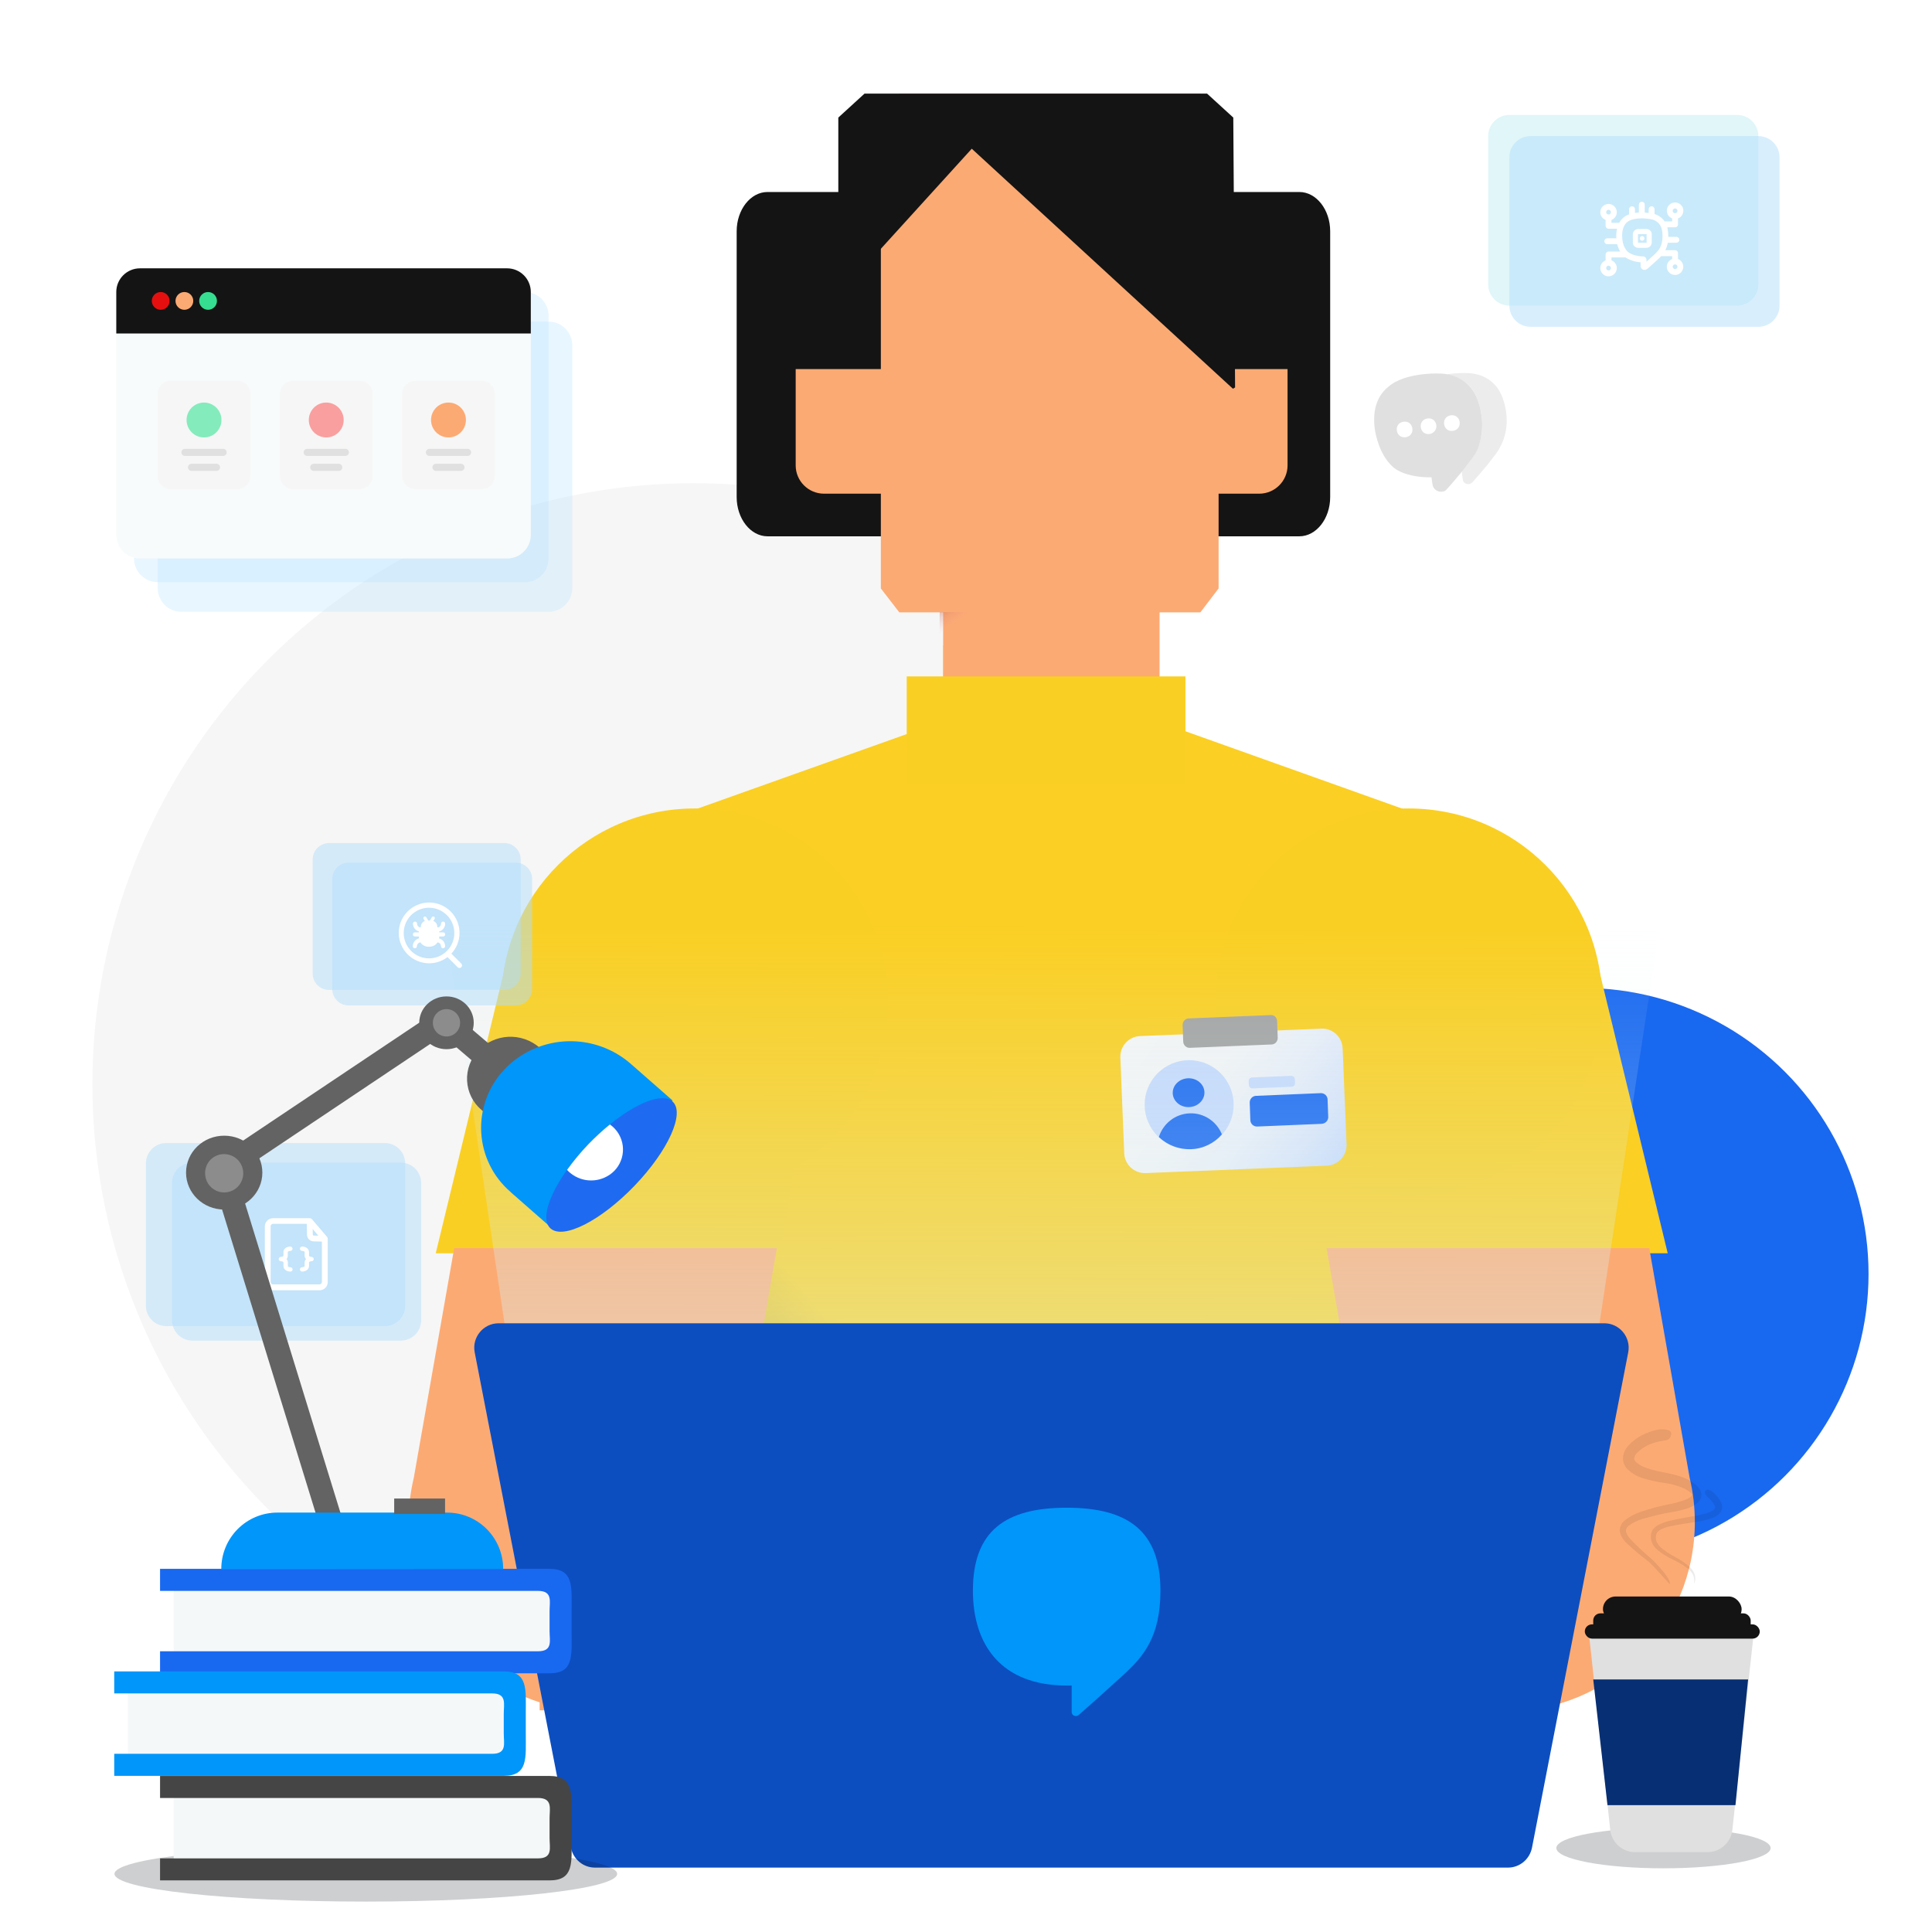 <svg width="1080" height="1080" viewBox="0 0 1080 1080" fill="none" xmlns="http://www.w3.org/2000/svg">
<g clip-path="url(#clip0_10272_1630)">
<circle cx="884.659" cy="712.111" r="159.871" fill="#1968F0"/>
<circle opacity="0.3" cx="387.724" cy="606.19" r="336.075" fill="#E0E0E0"/>
<path d="M882.838 563.017C874.722 513.342 842.089 472.649 797.958 457.068L646.458 402.994V360.835H527.254V402.994L507.978 409.96L375.754 457.068C331.623 472.832 298.99 513.525 290.874 563.017L241.332 863.082H527.423H646.796H932.38L882.838 563.017Z" fill="#FBCF23"/>
<path d="M391.308 643.12V862.533L569.523 863.266L391.308 643.12Z" fill="url(#paint0_linear_10272_1630)"/>
<path d="M572.005 299.797H726.35C735.82 299.797 743.578 289.917 743.578 277.856V129.272C743.578 117.21 735.82 107.33 726.35 107.33H572.005C562.535 107.33 554.777 117.21 554.777 129.272V277.856C554.777 289.917 562.535 299.797 572.005 299.797Z" fill="#141414"/>
<path d="M429.03 299.797H583.375C592.846 299.797 600.603 289.917 600.603 277.856V129.272C600.603 117.21 592.846 107.33 583.375 107.33H429.03C419.56 107.33 411.802 117.21 411.802 129.272V277.856C411.802 289.917 419.56 299.797 429.03 299.797Z" fill="#141414"/>
<path fill-rule="evenodd" clip-rule="evenodd" d="M537.44 52.34H502.734L492.403 65.721V328.942L502.734 342.323H527.231V395.114H548.301H625.964H648.21V342.323H670.995L681.204 328.942V65.721L670.995 52.34H637.879H537.44Z" fill="#FCAA73"/>
<path d="M460.63 275.968H505.286V206.313H444.797V260.174C444.797 268.881 451.901 275.968 460.63 275.968Z" fill="#FCAA73"/>
<path d="M703.914 275.968H659.257V206.313H719.747V260.174C719.747 268.881 712.642 275.968 703.914 275.968Z" fill="#FCAA73"/>
<path d="M674.776 52.34L689.416 65.721L690.418 216.578L689.215 217.311L543.223 83.135L468.623 165.254V65.721L483.263 52.34H674.776Z" fill="#141414"/>
<path d="M670.626 269.916H633.965V212.543H683.64V257.085C683.64 264.234 677.774 269.916 670.626 269.916Z" fill="#FCAA73"/>
<path d="M570.908 342.144H525.266V360.474H570.908V342.144Z" fill="url(#paint1_linear_10272_1630)"/>
<path d="M506.867 378.112H662.673V438.602H506.867V378.112Z" fill="#FACF23"/>
<path d="M739.813 700.596L714.266 545.609L892.245 535.39L932.269 700.596H739.813Z" fill="#FBCF23"/>
<path d="M895.651 560.089C895.651 619.818 847.231 668.239 787.501 668.239C727.772 668.239 679.351 619.818 679.351 560.089C679.351 500.359 727.772 451.939 787.501 451.939C847.231 451.939 895.651 500.359 895.651 560.089Z" fill="#FACF23"/>
<path fill-rule="evenodd" clip-rule="evenodd" d="M921.938 697.701L944.529 826.114C946.422 834.039 947.424 842.31 947.424 850.815C947.424 909.322 899.995 956.751 841.488 956.751C837.404 956.751 833.373 956.52 829.409 956.07H482.185V782.349H756.242L741.574 697.701H921.938Z" fill="#FCAA73"/>
<path d="M738.567 575.028L637.328 579.174C630.993 579.405 626.041 584.818 626.271 591.152L628.459 644.709C628.69 651.044 634.103 655.996 640.437 655.766L741.677 651.619C748.011 651.389 752.964 645.976 752.734 639.641L750.545 586.085C750.315 579.635 744.902 574.682 738.567 575.028Z" fill="url(#paint2_linear_10272_1630)"/>
<path d="M664.737 642.402C678.477 642.402 689.615 631.264 689.615 617.524C689.615 603.785 678.477 592.646 664.737 592.646C650.997 592.646 639.859 603.785 639.859 617.524C639.859 631.264 650.997 642.402 664.737 642.402Z" fill="#C5D9FB"/>
<path d="M664.756 618.88C669.65 618.68 673.47 614.911 673.289 610.462C673.107 606.013 668.992 602.568 664.098 602.768C659.204 602.968 655.384 606.737 655.566 611.186C655.748 615.635 659.862 619.08 664.756 618.88Z" fill="#1968F0"/>
<path d="M665.777 642.404C672.687 642.174 678.907 638.949 683.053 634.112C680.174 626.971 673.033 622.018 664.97 622.364C656.793 622.709 650.113 628.238 647.809 635.609C652.416 639.986 658.751 642.634 665.777 642.404Z" fill="#1968F0"/>
<path d="M738.799 628.238L702.864 629.735C700.791 629.851 698.948 628.238 698.948 626.05L698.603 616.49C698.488 614.417 700.1 612.574 702.288 612.574L738.223 611.077C740.296 610.962 742.139 612.574 742.139 614.763L742.485 624.322C742.6 626.395 740.872 628.123 738.799 628.238Z" fill="#1968F0"/>
<path d="M721.984 607.508L700.216 608.43C699.064 608.43 698.143 607.624 698.143 606.472L698.028 604.399C698.028 603.247 698.834 602.325 699.986 602.325L721.754 601.404C722.906 601.404 723.827 602.21 723.827 603.362L723.942 605.435C723.942 606.587 723.136 607.508 721.984 607.508Z" fill="#C5D9FB"/>
<path d="M710.337 567.425L664.428 569.304C662.472 569.422 661.092 571.066 661.092 572.946L661.437 582.343C661.552 584.339 663.163 585.749 665.004 585.749L710.912 583.87C712.868 583.752 714.249 582.108 714.249 580.228L713.904 570.831C713.904 568.834 712.293 567.308 710.337 567.425Z" fill="#A3A3A3"/>
<path d="M436.033 700.596L461.58 545.609L283.601 535.39L243.577 700.596H436.033Z" fill="#FACF23"/>
<path d="M280.195 560.089C280.195 619.818 328.616 668.239 388.345 668.239C448.075 668.239 496.495 619.818 496.495 560.089C496.495 500.359 448.075 451.939 388.345 451.939C328.616 451.939 280.195 500.359 280.195 560.089Z" fill="#FACF23"/>
<path fill-rule="evenodd" clip-rule="evenodd" d="M253.904 697.701L231.313 826.115C229.42 834.04 228.418 842.31 228.418 850.815C228.418 897.91 259.149 937.828 301.653 951.608V956.07H322.274C326.239 956.52 330.269 956.751 334.354 956.751C338.438 956.751 342.469 956.52 346.433 956.07H662.72V782.349H419.599L434.267 697.701H253.904Z" fill="#FCAA73"/>
<path d="M954.375 341.956L851.097 1023.84H324.171L223.001 341.956H954.375Z" fill="url(#paint3_linear_10272_1630)"/>
<path fill-rule="evenodd" clip-rule="evenodd" d="M440.676 739.719H278.711C270.199 739.719 263.772 747.535 265.336 755.871L319.185 1033.06C320.575 1039.48 326.133 1044 332.561 1044H386.826H788.718H842.984C849.411 1044 854.97 1039.48 856.359 1033.06L910.209 755.871C911.772 747.535 905.345 739.719 896.833 739.719H734.868H440.676Z" fill="#0C4EC0"/>
<path d="M596.276 842.818C562.158 842.818 543.858 855.69 543.858 889.188C543.858 919.119 559.367 942.226 596.276 942.226C597.207 942.226 599.068 942.226 599.068 942.226C599.068 946.569 599.068 952.152 599.068 956.959C599.068 958.2 599.998 959.286 601.394 959.286C602.48 959.286 602.79 958.82 603.72 958.045C610.234 952.462 629.464 934.938 629.464 934.938C639.079 925.788 648.694 914.932 648.694 889.188C648.694 855.69 630.395 842.818 596.276 842.818Z" fill="#0096FA"/>
<path opacity="0.5" d="M96.172 661.305C96.172 655.027 101.261 649.938 107.539 649.938H224.055C230.333 649.938 235.422 655.027 235.422 661.305V738.035C235.422 744.313 230.333 749.402 224.055 749.402H107.539C101.261 749.402 96.172 744.313 96.172 738.035V661.305Z" fill="#B2DFFD"/>
<path opacity="0.5" d="M81.557 650.344C81.557 644.066 86.647 638.977 92.924 638.977H215.124C221.402 638.977 226.491 644.066 226.491 650.344V729.916C226.491 736.194 221.402 741.283 215.124 741.283H92.924C86.647 741.283 81.557 736.194 81.557 729.916V650.344Z" fill="#B2DFFD"/>
<path opacity="0.6" d="M839.929 222.351C836.993 214.268 830.416 209.258 821.481 208.622C817.763 208.387 813.731 208.564 809.748 209.102C809.386 209.151 809.024 209.2 808.662 209.249C816.97 210.707 823.547 215.717 826.121 223.849C829.713 234.056 829.273 244.439 825.183 252.366C823.451 255.918 820.897 258.844 818.656 261.36L817.403 263.004C817.403 263.004 817.403 263.004 817.09 263.415L817.726 268.122C817.971 269.932 819.566 270.823 821.377 270.578C822.101 270.48 822.414 270.069 823.089 269.609C825.33 267.094 828.511 263.346 831.378 260.009L832.63 258.364C834.822 255.487 837.376 252.561 838.795 249.42C842.934 241.855 843.423 231.834 839.929 222.351Z" fill="#E0E0E0"/>
<path d="M826.12 223.848C823.086 215.041 815.688 209.404 806.029 208.867C802.31 208.632 797.916 208.857 793.933 209.396C788.502 210.13 780.996 211.882 776.054 216.237C769.4 221.561 766.905 230.379 768.735 241.192C769.929 247.299 772.552 255.793 779.227 261.527C784.57 265.598 793.241 267.007 800.219 266.801L800.757 270.784C801.1 273.319 803.566 275.197 806.1 274.855L806.462 274.806C807.549 274.659 808.224 274.199 808.85 273.377C812.393 269.58 814.898 266.291 817.452 263.365L818.704 261.721C820.896 258.844 823.45 255.918 825.231 252.727C829.273 244.438 829.663 233.693 826.12 223.848ZM785.763 244.421C783.229 244.763 781.173 243.198 780.831 240.663C780.488 238.129 782.054 236.073 784.588 235.731C787.123 235.388 789.178 236.954 789.521 239.488C789.864 242.023 788.298 244.078 785.763 244.421ZM799.16 242.61C796.626 242.952 794.571 241.387 794.228 238.852C793.885 236.317 795.451 234.262 797.986 233.92C800.52 233.577 802.575 235.143 802.918 237.677C803.261 240.212 801.333 242.316 799.16 242.61ZM812.196 240.848C809.661 241.19 807.606 239.625 807.263 237.09C806.92 234.555 808.486 232.5 811.021 232.158C813.555 231.815 815.611 233.381 815.953 235.915C816.296 238.45 814.73 240.505 812.196 240.848Z" fill="#E0E0E0"/>
<path opacity="0.5" d="M831.906 76.084C831.906 69.542 837.21 64.239 843.751 64.239H971.084C977.625 64.239 982.929 69.542 982.929 76.084V158.998C982.929 165.54 977.625 170.843 971.084 170.843H843.751C837.21 170.843 831.906 165.54 831.906 158.998V76.084Z" fill="#C3EEF4"/>
<path opacity="0.5" d="M843.751 87.929C843.751 81.387 849.054 76.084 855.596 76.084H982.928C989.47 76.084 994.773 81.387 994.773 87.929V170.843C994.773 177.384 989.47 182.688 982.928 182.688H855.596C849.054 182.688 843.751 177.384 843.751 170.843V87.929Z" fill="#B2DFFD"/>
<path fill-rule="evenodd" clip-rule="evenodd" d="M939.309 145.515C938.922 145.206 938.489 144.959 938.025 144.783V141.493C938.025 141.056 937.852 140.638 937.543 140.33C937.235 140.021 936.817 139.848 936.38 139.848H930.943C931.591 138.534 932.05 137.136 932.309 135.694H937.112C937.549 135.694 937.967 135.52 938.276 135.212C938.584 134.903 938.757 134.485 938.757 134.049C938.757 133.612 938.584 133.194 938.276 132.885C937.967 132.577 937.549 132.403 937.112 132.403H932.588C932.625 130.878 932.498 129.353 932.21 127.855C932.16 127.592 932.095 127.328 932.029 127.073H936.38C936.817 127.073 937.235 126.9 937.543 126.591C937.852 126.283 938.025 125.864 938.025 125.428V122.097C938.49 121.92 938.923 121.67 939.309 121.357C940.014 120.778 940.532 120.003 940.797 119.131C941.063 118.258 941.063 117.326 940.799 116.453C940.535 115.579 940.018 114.804 939.314 114.225C938.609 113.645 937.749 113.287 936.841 113.197C935.628 113.079 934.418 113.446 933.474 114.216C932.529 114.986 931.927 116.098 931.799 117.31C931.693 118.319 931.924 119.336 932.455 120.201C932.986 121.067 933.787 121.733 934.735 122.097V123.742H930.524C929.164 121.789 927.184 120.354 924.905 119.67V116.948C924.905 116.511 924.732 116.093 924.424 115.784C924.115 115.476 923.697 115.302 923.26 115.302C922.824 115.302 922.406 115.476 922.097 115.784C921.789 116.093 921.615 116.511 921.615 116.948V119.037C920.9 118.938 920.168 118.864 919.427 118.823V114.406C919.427 113.97 919.254 113.551 918.945 113.243C918.637 112.934 918.218 112.761 917.782 112.761C917.346 112.761 916.927 112.934 916.619 113.243C916.31 113.551 916.137 113.97 916.137 114.406V118.807C915.493 118.807 914.815 118.904 914.127 119.003L914.127 119.003L913.949 119.029V116.948C913.949 116.511 913.776 116.093 913.467 115.784C913.159 115.476 912.74 115.302 912.304 115.302C911.868 115.302 911.449 115.476 911.141 115.784C910.832 116.093 910.659 116.511 910.659 116.948V119.843C909.941 120.093 909.251 120.418 908.602 120.814C907.14 121.738 905.949 123.032 905.148 124.564H900.829V122.919C901.58 122.642 902.244 122.171 902.754 121.554C903.332 120.848 903.688 119.987 903.777 119.079C903.866 118.17 903.683 117.256 903.253 116.452C902.822 115.647 902.163 114.989 901.358 114.559C900.553 114.129 899.639 113.948 898.731 114.037C897.823 114.127 896.962 114.484 896.257 115.063C895.551 115.642 895.034 116.417 894.769 117.29C894.504 118.163 894.504 119.095 894.768 119.968C895.033 120.841 895.551 121.616 896.256 122.196C896.644 122.505 897.076 122.755 897.539 122.936V126.226C897.539 126.662 897.712 127.081 898.021 127.389C898.329 127.698 898.748 127.871 899.184 127.871H903.93C903.597 129.352 903.453 130.87 903.502 132.387C903.502 132.65 903.502 132.913 903.544 133.21H898.477C898.04 133.21 897.622 133.383 897.313 133.691C897.005 134 896.831 134.418 896.831 134.855C896.831 135.291 897.005 135.709 897.313 136.018C897.622 136.327 898.04 136.5 898.477 136.5H904.029C904.372 137.944 904.926 139.33 905.674 140.613H899.184C898.748 140.613 898.329 140.786 898.021 141.094C897.712 141.403 897.539 141.821 897.539 142.258V145.548C896.571 145.924 895.758 146.614 895.231 147.508C894.703 148.401 894.491 149.447 894.63 150.475C894.769 151.504 895.249 152.456 895.995 153.178C896.74 153.9 897.707 154.35 898.74 154.456H899.2C900.074 154.454 900.928 154.204 901.665 153.735C902.401 153.266 902.99 152.598 903.362 151.808C903.734 151.019 903.875 150.139 903.767 149.273C903.659 148.406 903.308 147.588 902.754 146.913C902.244 146.296 901.58 145.825 900.829 145.548V143.903H908.323C908.429 143.915 908.537 143.915 908.643 143.903C911.188 145.499 914.093 146.432 917.091 146.617V148.657C917.091 149.247 917.325 149.813 917.741 150.231C918.157 150.648 918.722 150.884 919.312 150.886H919.518C919.975 150.844 920.408 150.663 920.76 150.368C922.076 149.241 923.803 147.744 925.498 146.165L926.222 145.499C927.044 144.758 927.867 143.993 928.607 143.179H934.735V144.824C933.796 145.179 932.997 145.83 932.462 146.679C931.926 147.528 931.681 148.529 931.766 149.529C931.878 150.67 932.409 151.728 933.258 152.498C934.106 153.269 935.21 153.697 936.356 153.7C936.506 153.708 936.657 153.708 936.808 153.7C937.716 153.609 938.576 153.251 939.281 152.672C939.985 152.092 940.502 151.317 940.766 150.444C941.03 149.57 941.03 148.639 940.764 147.766C940.499 146.893 939.981 146.118 939.276 145.54L939.309 145.515ZM936.504 116.503C936.677 116.52 936.846 116.57 937 116.652C937.154 116.734 937.29 116.846 937.4 116.98C937.516 117.118 937.603 117.278 937.654 117.451C937.705 117.624 937.719 117.805 937.696 117.984C937.669 118.301 937.526 118.597 937.296 118.816C937.066 119.036 936.764 119.164 936.446 119.177H936.249C935.898 119.143 935.576 118.971 935.352 118.7C935.129 118.428 935.022 118.079 935.056 117.729C935.09 117.379 935.261 117.056 935.533 116.833C935.804 116.609 936.153 116.502 936.504 116.536V116.503ZM898.164 117.745C898.274 117.611 898.411 117.499 898.564 117.417C898.718 117.335 898.887 117.285 899.061 117.268H899.192C899.493 117.273 899.783 117.38 900.015 117.573C900.29 117.792 900.468 118.111 900.508 118.461C900.542 118.811 900.435 119.16 900.212 119.432C900.103 119.568 899.967 119.681 899.813 119.763C899.659 119.845 899.49 119.894 899.316 119.909H899.266H899.118C898.835 119.899 898.563 119.795 898.345 119.613C898.211 119.503 898.1 119.368 898.018 119.216C897.936 119.064 897.885 118.896 897.868 118.724C897.836 118.372 897.942 118.021 898.164 117.745ZM900.508 149.982C900.483 150.233 900.386 150.472 900.229 150.67C900.072 150.868 899.861 151.017 899.622 151.1C899.383 151.182 899.126 151.194 898.88 151.135C898.634 151.076 898.411 150.947 898.236 150.765C898.061 150.583 897.941 150.354 897.892 150.106C897.843 149.858 897.865 149.601 897.957 149.366C898.049 149.13 898.207 148.926 898.411 148.777C898.615 148.628 898.858 148.541 899.11 148.526H899.316C899.666 148.563 899.987 148.737 900.21 149.009C900.434 149.282 900.541 149.631 900.508 149.982ZM924.001 143.006L923.252 143.689C922.273 144.602 921.286 145.482 920.381 146.28V145.268C920.381 145.013 920.331 144.761 920.234 144.525C920.136 144.29 919.993 144.076 919.813 143.896C919.633 143.715 919.419 143.572 919.183 143.475C918.948 143.377 918.695 143.327 918.44 143.327C915.52 143.327 911.448 142.324 909.663 140.465C907.426 138.137 906.867 134.707 906.793 132.239C906.719 129.771 907.089 125.617 910.379 123.61C912.024 122.607 914.599 122.064 917.733 122.064C919.484 122.06 921.231 122.231 922.948 122.574C924.45 122.805 925.844 123.498 926.933 124.558C928.023 125.619 928.755 126.992 929.027 128.488C929.668 131.778 929.561 136.368 927.324 139.56C926.339 140.821 925.225 141.976 924.001 143.006ZM937.4 149.924C937.236 150.127 937.016 150.276 936.767 150.354C936.518 150.432 936.252 150.434 936.001 150.361C935.751 150.289 935.528 150.143 935.359 149.944C935.191 149.745 935.086 149.5 935.056 149.241C935.039 149.068 935.056 148.893 935.107 148.726C935.158 148.559 935.241 148.404 935.352 148.27C935.463 148.135 935.599 148.024 935.753 147.942C935.907 147.861 936.075 147.81 936.249 147.794H936.446C936.729 147.808 936.999 147.912 937.219 148.09C937.354 148.2 937.466 148.336 937.548 148.49C937.63 148.644 937.68 148.813 937.696 148.986C937.724 149.326 937.618 149.662 937.4 149.924ZM920.373 128.003H915.751C914.961 128.003 914.204 128.317 913.645 128.875C913.087 129.433 912.773 130.191 912.773 130.981V135.603C912.782 136.387 913.099 137.136 913.657 137.688C914.214 138.239 914.967 138.548 915.751 138.548H920.373C921.163 138.548 921.921 138.234 922.479 137.676C923.037 137.118 923.351 136.36 923.351 135.57V130.981C923.351 130.191 923.037 129.433 922.479 128.875C921.921 128.317 921.163 128.003 920.373 128.003ZM920.472 135.603C920.472 135.63 920.462 135.655 920.443 135.673C920.425 135.692 920.4 135.702 920.373 135.702H915.751C915.724 135.702 915.699 135.692 915.681 135.673C915.662 135.655 915.652 135.63 915.652 135.603V130.981C915.652 130.954 915.662 130.929 915.681 130.911C915.699 130.892 915.724 130.882 915.751 130.882H920.373C920.4 130.882 920.425 130.892 920.443 130.911C920.462 130.929 920.472 130.954 920.472 130.981V135.603ZM917.534 132.035C917.703 131.976 917.883 131.954 918.062 131.968C918.388 131.994 918.692 132.142 918.914 132.382C919.135 132.622 919.258 132.937 919.258 133.263C919.258 133.59 919.135 133.905 918.914 134.145C918.692 134.385 918.388 134.533 918.062 134.559C917.883 134.573 917.703 134.55 917.534 134.492C917.364 134.433 917.209 134.34 917.077 134.218C916.945 134.096 916.84 133.949 916.768 133.784C916.696 133.62 916.659 133.443 916.659 133.263C916.659 133.084 916.696 132.907 916.768 132.742C916.84 132.578 916.945 132.43 917.077 132.309C917.209 132.187 917.364 132.094 917.534 132.035Z" fill="white"/>
<path opacity="0.5" d="M185.759 491.371C185.759 486.334 189.841 482.252 194.878 482.252H288.346C293.382 482.252 297.465 486.334 297.465 491.371V552.923C297.465 557.959 293.382 562.042 288.346 562.042H194.878C189.841 562.042 185.759 557.959 185.759 552.923V491.371Z" fill="#B2DFFD"/>
<path opacity="0.5" d="M174.797 480.409C174.797 475.373 178.88 471.29 183.916 471.29H281.944C286.98 471.29 291.063 475.373 291.063 480.409V544.241C291.063 549.277 286.98 553.36 281.944 553.36H183.916C178.88 553.36 174.797 549.277 174.797 544.241V480.409Z" fill="#B2DFFD"/>
<path fill-rule="evenodd" clip-rule="evenodd" d="M252.309 533.1L257.879 538.656L257.872 538.699C258.004 538.831 258.109 538.988 258.18 539.16C258.252 539.333 258.288 539.517 258.288 539.704C258.288 539.891 258.252 540.076 258.18 540.248C258.109 540.421 258.004 540.577 257.872 540.709C257.74 540.841 257.583 540.946 257.411 541.018C257.238 541.089 257.053 541.126 256.867 541.126C256.68 541.126 256.495 541.089 256.323 541.018C256.15 540.946 255.993 540.841 255.861 540.709L250.178 535.026C246.69 537.677 242.313 538.878 237.961 538.379C233.609 537.88 229.618 535.718 226.821 532.346C224.025 528.974 222.639 524.652 222.954 520.282C223.269 515.913 225.259 511.834 228.51 508.897C231.761 505.961 236.021 504.393 240.4 504.523C244.779 504.653 248.938 506.469 252.01 509.593C255.081 512.716 256.827 516.906 256.883 521.286C256.939 525.667 255.3 529.899 252.309 533.1ZM228.053 513.744C226.502 516.072 225.677 518.808 225.681 521.605V521.577C225.682 523.437 226.049 525.278 226.762 526.996C227.475 528.714 228.52 530.275 229.836 531.589C231.152 532.904 232.714 533.946 234.433 534.656C236.153 535.366 237.995 535.731 239.855 535.729C242.652 535.723 245.385 534.889 247.708 533.33C250.031 531.771 251.839 529.559 252.905 526.972C253.971 524.386 254.246 521.542 253.695 518.799C253.144 516.056 251.792 513.539 249.811 511.564C247.829 509.59 245.307 508.247 242.562 507.706C239.818 507.165 236.975 507.45 234.392 508.524C231.809 509.599 229.603 511.415 228.053 513.744ZM248.526 515.505C248.742 515.721 248.863 516.014 248.863 516.319C248.863 517.309 248.538 518.27 247.937 519.056C247.336 519.842 246.493 520.408 245.538 520.667V521.186H247.733C248.039 521.186 248.331 521.307 248.547 521.523C248.763 521.739 248.884 522.032 248.884 522.337C248.884 522.642 248.763 522.935 248.547 523.151C248.331 523.367 248.039 523.488 247.733 523.488H245.538V523.793C245.528 524.055 245.499 524.317 245.453 524.575C246.419 524.823 247.276 525.386 247.888 526.174C248.5 526.963 248.833 527.932 248.835 528.93C248.835 529.235 248.713 529.528 248.497 529.744C248.282 529.96 247.989 530.081 247.684 530.081C247.378 530.081 247.086 529.96 246.87 529.744C246.654 529.528 246.533 529.235 246.533 528.93C246.522 528.4 246.32 527.892 245.963 527.5C245.607 527.108 245.12 526.859 244.593 526.799C244.102 527.542 243.434 528.153 242.649 528.575C241.864 528.998 240.987 529.22 240.096 529.221H239.499C238.608 529.22 237.731 528.998 236.946 528.575C236.161 528.153 235.493 527.542 235.002 526.799C234.475 526.859 233.988 527.108 233.632 527.5C233.275 527.892 233.073 528.4 233.062 528.93C233.062 529.235 232.941 529.528 232.725 529.744C232.509 529.96 232.217 530.081 231.911 530.081C231.606 530.081 231.313 529.96 231.098 529.744C230.882 529.528 230.76 529.235 230.76 528.93C230.764 527.928 231.101 526.956 231.718 526.167C232.336 525.378 233.199 524.818 234.171 524.575C234.152 524.315 234.152 524.053 234.171 523.793V523.488H231.94C231.635 523.488 231.342 523.367 231.126 523.151C230.91 522.935 230.789 522.642 230.789 522.337C230.789 522.032 230.91 521.739 231.126 521.523C231.342 521.307 231.635 521.186 231.94 521.186H234.171V520.667C233.216 520.408 232.373 519.842 231.772 519.056C231.171 518.27 230.846 517.309 230.846 516.319C230.846 516.014 230.967 515.721 231.183 515.505C231.399 515.29 231.691 515.168 231.997 515.168C232.302 515.168 232.595 515.29 232.811 515.505C233.026 515.721 233.148 516.014 233.148 516.319C233.142 516.801 233.296 517.271 233.585 517.656C233.874 518.042 234.282 518.321 234.746 518.451C234.903 518.355 235.081 518.299 235.265 518.287V518.031C235.267 517.336 235.48 516.657 235.876 516.085C236.271 515.513 236.831 515.074 237.481 514.827L236.771 513.669C236.652 513.464 236.618 513.219 236.678 512.989C236.738 512.759 236.886 512.562 237.091 512.44C237.295 512.321 237.539 512.288 237.768 512.348C237.997 512.408 238.193 512.556 238.313 512.76L239.393 514.593H240.316L241.396 512.76C241.454 512.656 241.533 512.565 241.627 512.491C241.721 512.418 241.829 512.364 241.944 512.333C242.059 512.302 242.179 512.294 242.297 512.31C242.415 512.326 242.529 512.366 242.632 512.426C242.734 512.487 242.824 512.568 242.895 512.663C242.966 512.759 243.018 512.868 243.046 512.983C243.075 513.099 243.08 513.22 243.061 513.337C243.043 513.455 243.001 513.568 242.938 513.669L242.227 514.827C242.878 515.074 243.437 515.513 243.833 516.085C244.229 516.657 244.442 517.336 244.444 518.031V518.287C244.629 518.3 244.809 518.356 244.97 518.451C245.432 518.32 245.839 518.04 246.126 517.655C246.414 517.269 246.567 516.8 246.561 516.319C246.561 516.014 246.682 515.721 246.898 515.505C247.114 515.29 247.407 515.168 247.712 515.168C248.017 515.168 248.31 515.29 248.526 515.505Z" fill="white"/>
<path fill-rule="evenodd" clip-rule="evenodd" d="M183.166 692.314C183.17 692.278 183.17 692.243 183.166 692.208C183.143 692.075 183.108 691.945 183.061 691.818C183.006 691.703 182.937 691.594 182.858 691.494V691.453L174.324 681.474C174.227 681.362 174.115 681.263 173.991 681.182H173.934C173.822 681.118 173.702 681.069 173.577 681.036C173.547 681.032 173.517 681.032 173.488 681.036C173.369 681.003 173.246 680.986 173.122 680.987H152.604C151.396 680.987 150.237 681.467 149.383 682.321C148.529 683.175 148.049 684.334 148.049 685.542V716.802C148.072 717.995 148.562 719.132 149.414 719.968C150.265 720.805 151.411 721.274 152.604 721.276H178.668C179.875 721.274 181.033 720.793 181.886 719.939C182.74 719.086 183.221 717.928 183.223 716.721V692.46C183.208 692.409 183.189 692.361 183.166 692.314ZM175.396 690.69C175.252 690.688 175.115 690.63 175.013 690.528C174.912 690.426 174.854 690.289 174.852 690.146L174.795 687.02L177.97 690.747L175.396 690.69ZM179.935 716.672C179.935 717.019 179.797 717.351 179.552 717.597C179.306 717.842 178.974 717.979 178.627 717.979H152.604C152.257 717.979 151.925 717.842 151.68 717.597C151.435 717.351 151.297 717.019 151.297 716.672V685.461C151.297 685.114 151.435 684.781 151.68 684.536C151.925 684.291 152.257 684.153 152.604 684.153H171.49L171.604 690.227C171.623 691.21 172.023 692.147 172.72 692.841C173.416 693.535 174.356 693.931 175.339 693.946L179.951 694.051L179.935 716.672ZM160.886 702.008V699.864C160.886 699.718 161.389 699.264 162.315 699.264C162.638 699.264 162.948 699.135 163.176 698.907C163.404 698.678 163.533 698.369 163.533 698.046C163.533 697.723 163.404 697.413 163.176 697.184C162.948 696.956 162.638 696.828 162.315 696.828C160.147 696.828 158.45 698.159 158.45 699.864V702.008C158.45 702.162 157.938 702.609 157.021 702.609C156.698 702.609 156.388 702.737 156.16 702.966C155.931 703.194 155.803 703.504 155.803 703.827C155.803 704.15 155.931 704.46 156.16 704.688C156.388 704.916 156.698 705.045 157.021 705.045C157.938 705.045 158.45 705.491 158.45 705.637V707.789C158.45 709.486 160.147 710.834 162.347 710.834C162.67 710.834 162.98 710.706 163.208 710.477C163.437 710.249 163.565 709.939 163.565 709.616C163.565 709.293 163.437 708.983 163.208 708.755C162.98 708.526 162.67 708.398 162.347 708.398C161.422 708.398 160.918 707.952 160.918 707.805V705.637C160.905 704.959 160.632 704.311 160.155 703.827C160.622 703.336 160.883 702.685 160.886 702.008ZM172.741 702.008C172.741 702.162 173.252 702.609 174.17 702.609C174.493 702.609 174.802 702.737 175.031 702.966C175.259 703.194 175.388 703.504 175.388 703.827C175.388 704.15 175.259 704.46 175.031 704.688C174.802 704.916 174.493 705.045 174.17 705.045C173.252 705.045 172.741 705.491 172.741 705.637V707.789C172.741 709.486 171.044 710.818 168.876 710.818C168.553 710.818 168.243 710.689 168.015 710.461C167.786 710.233 167.658 709.923 167.658 709.6C167.658 709.277 167.786 708.967 168.015 708.739C168.243 708.51 168.553 708.382 168.876 708.382C169.801 708.382 170.305 707.935 170.305 707.789V705.637C170.318 704.959 170.591 704.311 171.068 703.827C170.589 703.341 170.316 702.69 170.305 702.008V699.864C170.305 699.718 169.801 699.264 168.876 699.264C168.553 699.264 168.243 699.135 168.015 698.907C167.786 698.678 167.658 698.369 167.658 698.046C167.658 697.723 167.786 697.413 168.015 697.184C168.243 696.956 168.553 696.828 168.876 696.828C171.044 696.828 172.741 698.159 172.741 699.864V702.008Z" fill="white"/>
<g opacity="0.2" filter="url(#filter0_f_10272_1630)">
<path d="M345 1047.5C345 1056.06 282.096 1063 204.5 1063C126.904 1063 64 1056.06 64 1047.5C64 1038.94 126.904 1032 204.5 1032C282.096 1032 345 1038.94 345 1047.5Z" fill="#0A0F1A"/>
</g>
<path d="M289.458 933.094H97.08V880.726H289.458C295.8 880.726 301.883 883.245 306.367 887.729C310.852 892.214 313.371 898.296 313.371 904.638V909.261C313.35 915.59 310.821 921.652 306.339 926.119C301.857 930.586 295.787 933.095 289.458 933.094Z" fill="#F5F8F9"/>
<path fill-rule="evenodd" clip-rule="evenodd" d="M300.725 889.314H89.47V876.999H307.215C320.871 876.999 319.53 887.027 319.53 900.653V911.732C319.53 925.496 320.89 935.386 307.215 935.386H89.47V923.071H300.725C309.13 923.071 307.215 917.258 307.215 911.732V900.653C307.215 895.228 309.07 889.314 300.725 889.314Z" fill="#1968F0"/>
<path d="M289.459 1048.86H97.081V996.494H289.459C295.801 996.494 301.883 999.013 306.367 1003.5C310.852 1007.98 313.371 1014.06 313.371 1020.41V1025.03C313.35 1031.36 310.822 1037.42 306.339 1041.89C301.857 1046.35 295.787 1048.86 289.459 1048.86Z" fill="#F5F8F9"/>
<path fill-rule="evenodd" clip-rule="evenodd" d="M300.725 1005.08H89.47V992.768H307.215C320.871 992.768 319.53 1002.8 319.53 1016.42V1027.5C319.53 1041.26 320.89 1051.15 307.215 1051.15H89.47V1038.84H300.725C309.13 1038.84 307.215 1033.03 307.215 1027.5V1016.42C307.215 1011 309.07 1005.08 300.725 1005.08Z" fill="#454545"/>
<path d="M263.848 990.412H71.47V938.043H263.848C270.19 938.043 276.273 940.563 280.757 945.047C285.242 949.532 287.761 955.614 287.761 961.956V966.579C287.74 972.908 285.211 978.969 280.729 983.437C276.247 987.904 270.176 990.412 263.848 990.412Z" fill="#F5F8F9"/>
<path fill-rule="evenodd" clip-rule="evenodd" d="M275.115 946.632H63.859V934.317H281.605C295.26 934.317 293.92 944.344 293.92 957.971V969.05C293.92 982.814 295.28 992.704 281.605 992.704H63.859V980.389H275.115C283.52 980.389 281.605 974.576 281.605 969.05V957.971C281.605 952.546 283.459 946.632 275.115 946.632Z" fill="#0096FA"/>
<g opacity="0.2" filter="url(#filter1_f_10272_1630)">
<path d="M989.795 1033.07C989.795 1039.32 962.978 1044.39 929.898 1044.39C896.818 1044.39 870.001 1039.32 870.001 1033.07C870.001 1026.82 896.818 1021.75 929.898 1021.75C962.978 1021.75 989.795 1026.82 989.795 1033.07Z" fill="#0A0F1A"/>
</g>
<path opacity="0.08" d="M933.387 885.574C933.387 885.574 923.522 874.527 921.71 873.033C917.131 869.646 912.776 865.967 908.674 862.02C907.889 861.171 907.2 860.239 906.617 859.241C906.054 858.33 905.686 857.313 905.537 856.253C905.378 855.147 905.522 854.018 905.955 852.987C906.431 851.866 907.159 850.868 908.081 850.069C910.762 847.877 913.838 846.215 917.144 845.171C922.649 843.264 928.287 841.766 934.014 840.689C936.633 840.167 939.208 839.447 941.717 838.535C943.058 838.068 944.307 837.374 945.412 836.485C945.623 836.31 945.8 836.098 945.935 835.86C945.95 835.791 945.95 835.72 945.935 835.652C945.935 835.652 945.935 835.652 945.935 835.443C945.832 835.231 945.703 835.033 945.552 834.853C943.896 833.311 941.938 832.128 939.8 831.379C937.023 830.267 934.12 829.497 931.156 829.086C926.669 828.534 922.246 827.557 917.946 826.167C915.016 825.245 912.327 823.692 910.068 821.616C909.17 820.728 908.449 819.679 907.942 818.524C907.456 817.432 907.218 816.245 907.245 815.05C907.362 812.775 908.204 810.597 909.65 808.832C912.743 805.185 916.747 802.417 921.257 800.807C923.06 800.089 924.928 799.543 926.834 799.174L928.228 799C930.703 799 935.199 799 934.084 802.474C933.247 805.114 931.609 805.08 929.03 805.497L928.019 805.67C926.524 805.941 925.055 806.336 923.627 806.851C920.226 808.021 917.163 810.001 914.704 812.618C914.09 813.344 913.681 814.219 913.519 815.155C913.506 815.465 913.566 815.774 913.693 816.058C913.871 816.515 914.144 816.929 914.495 817.274C916.081 818.718 917.959 819.807 920.002 820.47C927.392 823.249 934.502 823.18 941.927 826.341C944.899 827.498 947.551 829.344 949.665 831.726C950.132 832.309 950.497 832.967 950.745 833.671C951.05 834.42 951.169 835.23 951.094 836.034C951.043 836.868 950.792 837.679 950.362 838.396C949.923 839.117 949.369 839.762 948.723 840.307C947.131 841.539 945.339 842.491 943.425 843.121C940.639 844.04 937.783 844.737 934.886 845.205C929.341 846.134 923.858 847.399 918.468 848.992C915.616 849.795 912.927 851.088 910.521 852.814C909.969 853.254 909.507 853.797 909.162 854.412C908.96 854.871 908.877 855.372 908.918 855.871C908.992 856.517 909.194 857.143 909.51 857.712C909.94 858.528 910.454 859.296 911.044 860.005C914.856 864.041 918.907 867.846 923.174 871.4C924.952 873.068 934.467 882.691 933.387 885.574Z" fill="black"/>
<path opacity="0.08" d="M946.892 885.209C946.892 885.209 946.892 884.65 947.067 884.58C947.233 883.127 947.004 881.656 946.403 880.321C945.777 879.081 944.911 877.977 943.854 877.075C941.174 875.025 938.282 873.269 935.226 871.839C932.006 870.375 928.999 868.484 926.284 866.218C925.054 865.134 924.087 863.786 923.455 862.274C922.825 860.626 922.692 858.83 923.071 857.107C923.256 856.144 923.703 855.25 924.363 854.524C925.039 853.776 925.829 853.14 926.703 852.639C928.785 851.525 931.005 850.692 933.305 850.16C938.614 848.869 943.784 848.135 949.337 847.053C951.506 846.653 953.634 846.057 955.695 845.273C956.385 845.001 957.042 844.65 957.651 844.226C958.031 843.981 958.343 843.645 958.559 843.248C958.718 842.974 958.78 842.654 958.733 842.341C958.62 841.74 958.382 841.169 958.035 840.665C957.267 839.535 956.376 838.493 955.38 837.558C954.297 836.511 952.132 834.765 953.389 833.229C954.647 831.693 957.231 833.823 958.314 834.835C959.566 836.015 960.658 837.353 961.563 838.815C962.176 839.773 962.558 840.861 962.68 841.992C962.784 843.033 962.565 844.081 962.052 844.994C961.529 845.855 960.826 846.594 959.991 847.158C959.1 847.732 958.152 848.211 957.162 848.589C954.892 849.401 952.554 850.008 950.176 850.405C944.832 851.347 939.487 851.941 934.178 853.093C932.153 853.474 930.191 854.132 928.345 855.047C927.719 855.353 927.151 855.767 926.668 856.269C926.309 856.643 926.045 857.098 925.9 857.596C925.55 858.852 925.55 860.18 925.9 861.436C926.355 862.647 927.07 863.743 927.996 864.647C930.471 866.849 933.218 868.726 936.169 870.233C939.286 871.836 942.185 873.83 944.797 876.167C945.901 877.252 946.759 878.562 947.312 880.007C947.8 881.516 947.8 883.141 947.312 884.65C947.312 884.65 946.892 885.279 946.892 885.209Z" fill="black"/>
<rect x="896.055" y="892.456" width="77.519" height="14.127" rx="7.064" fill="#141414"/>
<rect x="890.62" y="901.874" width="88.023" height="14.127" rx="4" fill="#141414"/>
<path fill-rule="evenodd" clip-rule="evenodd" d="M888.265 913.646L900.13 1022.87C900.902 1029.97 906.902 1035.36 914.049 1035.36H931.914H936.624H954.49C961.636 1035.36 967.636 1029.97 968.408 1022.87L980.273 913.646H936.624H931.914H888.265Z" fill="#E0E0E0"/>
<path fill-rule="evenodd" clip-rule="evenodd" d="M890.625 938.826L898.594 1009.1H931.697H936.127H970.136L977.199 938.826H936.127H931.697H890.625Z" fill="#072F73"/>
<rect x="885.912" y="908.031" width="97.804" height="7.969" rx="3.985" fill="#141414"/>
<path d="M304.435 619.688C306.555 617.436 308.197 614.774 309.262 611.865C310.327 608.956 310.793 605.859 310.632 602.764C310.47 599.668 309.684 596.638 308.321 593.857C306.959 591.076 305.049 588.602 302.706 586.585L301.574 585.592C296.739 581.419 290.495 579.268 284.129 579.584C277.763 579.899 271.761 582.657 267.358 587.289C265.222 589.532 263.565 592.191 262.49 595.102C261.415 598.013 260.944 601.114 261.106 604.215C261.268 607.316 262.059 610.351 263.432 613.133C264.805 615.914 266.729 618.385 269.087 620.391L270.22 621.384C275.054 625.558 281.298 627.708 287.664 627.393C294.03 627.077 300.033 624.319 304.435 619.688Z" fill="#636363"/>
<path d="M285.392 666.342L308.985 687.031L375.975 615.178L352.382 594.49C344.475 587.681 334.699 583.442 324.345 582.334C313.99 581.226 303.545 583.3 294.389 588.283C289.696 590.813 285.447 594.097 281.81 598.007C277.431 602.648 274.037 608.137 271.836 614.138C269.635 620.14 268.673 626.529 269.008 632.917C269.344 639.304 270.969 645.556 273.786 651.292C276.602 657.028 280.551 662.127 285.392 666.28V666.342Z" fill="#0096FA"/>
<path d="M307.749 686.7C314.872 693.093 335.912 682.417 354.729 662.825C373.545 643.232 383.077 622.15 375.954 615.757C370.334 610.688 356.005 616.295 340.956 628.564C336.734 632.012 332.713 635.7 328.913 639.612C324.57 644.148 320.553 648.987 316.89 654.094C306.494 668.721 302.376 681.858 307.749 686.7Z" fill="#1E6BF1"/>
<path d="M316.973 653.99C319.751 656.99 323.443 658.977 327.467 659.64C331.491 660.302 335.62 659.603 339.206 657.652C341.228 656.584 343.013 655.116 344.455 653.337C345.897 651.557 346.965 649.503 347.596 647.297C348.227 645.092 348.407 642.781 348.126 640.503C347.845 638.226 347.107 636.029 345.959 634.046C344.698 631.869 342.976 629.997 340.915 628.563C336.708 632.012 332.7 635.701 328.913 639.611C324.603 644.117 320.613 648.922 316.973 653.99Z" fill="white"/>
<path fill-rule="evenodd" clip-rule="evenodd" d="M248.451 562.253L116.308 650.704L178.929 853.837L191.626 849.923L131.919 656.243L247.478 578.892L269.652 597.824L278.279 587.719L248.451 562.253Z" fill="#636363"/>
<path d="M249.591 586.502C241.177 586.502 234.357 579.898 234.357 571.751C234.357 563.604 241.177 557 249.591 557C258.005 557 264.825 563.604 264.825 571.751C264.825 579.898 258.005 586.502 249.591 586.502Z" fill="#636363"/>
<path d="M241.974 571.75C241.974 573.781 242.777 575.728 244.205 577.163C245.634 578.599 247.571 579.405 249.592 579.405C251.612 579.405 253.549 578.599 254.978 577.163C256.406 575.728 257.209 573.781 257.209 571.75C257.209 569.72 256.406 567.773 254.978 566.338C253.549 564.902 251.612 564.095 249.592 564.095C247.571 564.095 245.634 564.902 244.205 566.338C242.777 567.773 241.974 569.72 241.974 571.75Z" fill="#8C8C8C"/>
<path d="M123.702 877.017H281.274C281.274 868.671 277.975 860.667 272.103 854.766C266.231 848.864 258.266 845.549 249.961 845.549H155.014C146.71 845.549 138.745 848.864 132.873 854.766C127.001 860.667 123.702 868.671 123.702 877.017Z" fill="#0096FA"/>
<path d="M220.357 837.688H248.788V846.336H220.357V837.688Z" fill="#636363"/>
<path d="M125.328 676.148C113.549 676.148 104 666.904 104 655.5C104 644.097 113.549 634.853 125.328 634.853C137.107 634.853 146.656 644.097 146.656 655.5C146.656 666.904 137.107 676.148 125.328 676.148Z" fill="#636363"/>
<path d="M114.664 655.5C114.59 657.634 115.153 659.741 116.279 661.552C117.405 663.362 119.043 664.794 120.984 665.662C122.925 666.531 125.08 666.797 127.172 666.426C129.265 666.056 131.199 665.066 132.728 663.583C134.257 662.1 135.31 660.192 135.752 658.104C136.194 656.015 136.006 653.842 135.211 651.862C134.416 649.882 133.05 648.185 131.29 646.99C129.529 645.796 127.453 645.157 125.328 645.155C123.952 645.131 122.585 645.379 121.304 645.885C120.023 646.392 118.854 647.147 117.864 648.107C116.874 649.068 116.081 650.215 115.532 651.484C114.983 652.752 114.688 654.117 114.664 655.5Z" fill="#8C8C8C"/>
<path opacity="0.3" d="M74.932 176.484C74.932 169.171 80.86 163.243 88.173 163.243H293.413C300.726 163.243 306.654 169.171 306.654 176.484V312.207C306.654 319.52 300.726 325.448 293.413 325.448H88.173C80.861 325.448 74.932 319.52 74.932 312.207V176.484Z" fill="#B2DFFD"/>
<path opacity="0.3" d="M88.173 193.036C88.173 185.723 94.101 179.794 101.414 179.794H306.654C313.967 179.794 319.895 185.723 319.895 193.036V328.759C319.895 336.072 313.967 342 306.654 342H101.414C94.101 342 88.173 336.072 88.173 328.759V193.036Z" fill="#B2DFFD"/>
<path d="M65 163.241C65 155.928 70.928 150 78.241 150H283.481C290.794 150 296.722 155.928 296.722 163.241V298.964C296.722 306.277 290.794 312.206 283.481 312.206H78.241C70.928 312.206 65 306.277 65 298.964V163.241Z" fill="#F8FBFB"/>
<path d="M65 163.241C65 155.928 70.928 150 78.241 150H283.481C290.794 150 296.722 155.928 296.722 163.241V186.413H65V163.241Z" fill="#141414"/>
<path d="M224.83 220.111L224.83 266.157C224.83 270.145 228.062 273.377 232.05 273.377L269.387 273.377C273.375 273.377 276.607 270.145 276.607 266.157L276.607 220.111C276.607 216.123 273.375 212.891 269.387 212.891L232.05 212.891C228.062 212.891 224.83 216.123 224.83 220.111Z" fill="#F6F6F6"/>
<path d="M250.704 244.527C256.089 244.527 260.455 240.161 260.455 234.776C260.455 229.39 256.089 225.025 250.704 225.025C245.318 225.025 240.952 229.39 240.952 234.776C240.952 240.161 245.318 244.527 250.704 244.527Z" fill="#FCAA73"/>
<path fill-rule="evenodd" clip-rule="evenodd" d="M238.05 252.881C238.05 251.786 238.937 250.899 240.032 250.899H261.395C262.49 250.899 263.377 251.786 263.377 252.881C263.377 253.975 262.49 254.862 261.395 254.862H240.032C238.937 254.862 238.05 253.975 238.05 252.881Z" fill="#E0E0E0"/>
<path fill-rule="evenodd" clip-rule="evenodd" d="M241.725 261.248C241.725 260.153 242.612 259.266 243.706 259.266H257.7C258.795 259.266 259.682 260.153 259.682 261.248C259.682 262.342 258.795 263.229 257.7 263.229H243.706C242.612 263.229 241.725 262.342 241.725 261.248Z" fill="#E0E0E0"/>
<path d="M156.501 220.114L156.501 266.16C156.501 270.147 159.734 273.38 163.722 273.38L201.059 273.38C205.046 273.38 208.279 270.147 208.279 266.16L208.279 220.114C208.279 216.126 205.046 212.893 201.059 212.893L163.722 212.893C159.734 212.893 156.501 216.126 156.501 220.114Z" fill="#F6F6F6"/>
<path d="M182.375 244.529C187.761 244.529 192.127 240.164 192.127 234.778C192.127 229.393 187.761 225.027 182.375 225.027C176.99 225.027 172.624 229.393 172.624 234.778C172.624 240.164 176.99 244.529 182.375 244.529Z" fill="#F99F9F"/>
<path fill-rule="evenodd" clip-rule="evenodd" d="M169.722 252.881C169.722 251.786 170.609 250.899 171.704 250.899H193.067C194.161 250.899 195.048 251.786 195.048 252.881C195.048 253.975 194.161 254.862 193.067 254.862H171.704C170.609 254.862 169.722 253.975 169.722 252.881Z" fill="#E0E0E0"/>
<path fill-rule="evenodd" clip-rule="evenodd" d="M173.397 261.248C173.397 260.154 174.284 259.267 175.378 259.267H189.372C190.467 259.267 191.354 260.154 191.354 261.248C191.354 262.343 190.467 263.23 189.372 263.23H175.378C174.284 263.23 173.397 262.343 173.397 261.248Z" fill="#E0E0E0"/>
<path d="M88.171 220.111L88.171 266.157C88.171 270.145 91.404 273.377 95.392 273.377L132.729 273.377C136.717 273.377 139.949 270.145 139.949 266.157L139.949 220.111C139.949 216.123 136.717 212.891 132.729 212.891L95.392 212.891C91.404 212.891 88.171 216.123 88.171 220.111Z" fill="#F6F6F6"/>
<path d="M114.045 244.527C119.431 244.527 123.796 240.161 123.796 234.776C123.796 229.39 119.431 225.025 114.045 225.025C108.66 225.025 104.294 229.39 104.294 234.776C104.294 240.161 108.66 244.527 114.045 244.527Z" fill="#84EBBC"/>
<path fill-rule="evenodd" clip-rule="evenodd" d="M101.392 252.881C101.392 251.786 102.279 250.899 103.374 250.899H124.737C125.831 250.899 126.719 251.786 126.719 252.881C126.719 253.975 125.831 254.862 124.737 254.862H103.374C102.279 254.862 101.392 253.975 101.392 252.881Z" fill="#E0E0E0"/>
<path fill-rule="evenodd" clip-rule="evenodd" d="M105.067 261.248C105.067 260.153 105.954 259.266 107.048 259.266H121.042C122.137 259.266 123.024 260.153 123.024 261.248C123.024 262.342 122.137 263.229 121.042 263.229H107.048C105.954 263.229 105.067 262.342 105.067 261.248Z" fill="#E0E0E0"/>
<path d="M94.793 168.208C94.793 170.951 92.57 173.174 89.828 173.174C87.085 173.174 84.862 170.951 84.862 168.208C84.862 165.466 87.085 163.243 89.828 163.243C92.57 163.243 94.793 165.466 94.793 168.208Z" fill="#E60F0F"/>
<path d="M108.034 168.208C108.034 170.951 105.811 173.174 103.069 173.174C100.326 173.174 98.103 170.951 98.103 168.208C98.103 165.466 100.326 163.243 103.069 163.243C105.811 163.243 108.034 165.466 108.034 168.208Z" fill="#FCAA73"/>
<path d="M121.275 168.208C121.275 170.951 119.052 173.174 116.309 173.174C113.567 173.174 111.344 170.951 111.344 168.208C111.344 165.466 113.567 163.243 116.309 163.243C119.052 163.243 121.275 165.466 121.275 168.208Z" fill="#35DE90"/>
</g>
<defs>
<filter id="filter0_f_10272_1630" x="50" y="1018" width="309" height="59" filterUnits="userSpaceOnUse" color-interpolation-filters="sRGB">
<feFlood flood-opacity="0" result="BackgroundImageFix"/>
<feBlend mode="normal" in="SourceGraphic" in2="BackgroundImageFix" result="shape"/>
<feGaussianBlur stdDeviation="7" result="effect1_foregroundBlur_10272_1630"/>
</filter>
<filter id="filter1_f_10272_1630" x="856.001" y="1007.75" width="147.794" height="50.638" filterUnits="userSpaceOnUse" color-interpolation-filters="sRGB">
<feFlood flood-opacity="0" result="BackgroundImageFix"/>
<feBlend mode="normal" in="SourceGraphic" in2="BackgroundImageFix" result="shape"/>
<feGaussianBlur stdDeviation="7" result="effect1_foregroundBlur_10272_1630"/>
</filter>
<linearGradient id="paint0_linear_10272_1630" x1="496.955" y1="737.609" x2="353.442" y2="853.124" gradientUnits="userSpaceOnUse">
<stop offset="0.145" stop-color="#FACF23"/>
<stop offset="0.99" stop-color="#93822D"/>
</linearGradient>
<linearGradient id="paint1_linear_10272_1630" x1="567.382" y1="379.511" x2="527.911" y2="321.839" gradientUnits="userSpaceOnUse">
<stop offset="0.635" stop-color="#F89A9A" stop-opacity="0"/>
<stop offset="1" stop-color="#753103"/>
</linearGradient>
<linearGradient id="paint2_linear_10272_1630" x1="749.832" y1="655.75" x2="634.665" y2="578.689" gradientUnits="userSpaceOnUse">
<stop stop-color="#C5D9FB"/>
<stop offset="0.184" stop-color="#D9E4F9"/>
<stop offset="0.407" stop-color="#E9EEF7"/>
<stop offset="0.66" stop-color="#F2F3F5"/>
<stop offset="1" stop-color="#F5F5F5"/>
</linearGradient>
<linearGradient id="paint3_linear_10272_1630" x1="587.634" y1="1177.5" x2="588.691" y2="516.636" gradientUnits="userSpaceOnUse">
<stop offset="0.108" stop-color="#DAF2F4"/>
<stop offset="1" stop-color="#DAF2F4" stop-opacity="0"/>
</linearGradient>
<clipPath id="clip0_10272_1630">
<rect width="1080" height="1080" fill="white"/>
</clipPath>
</defs>
</svg>
